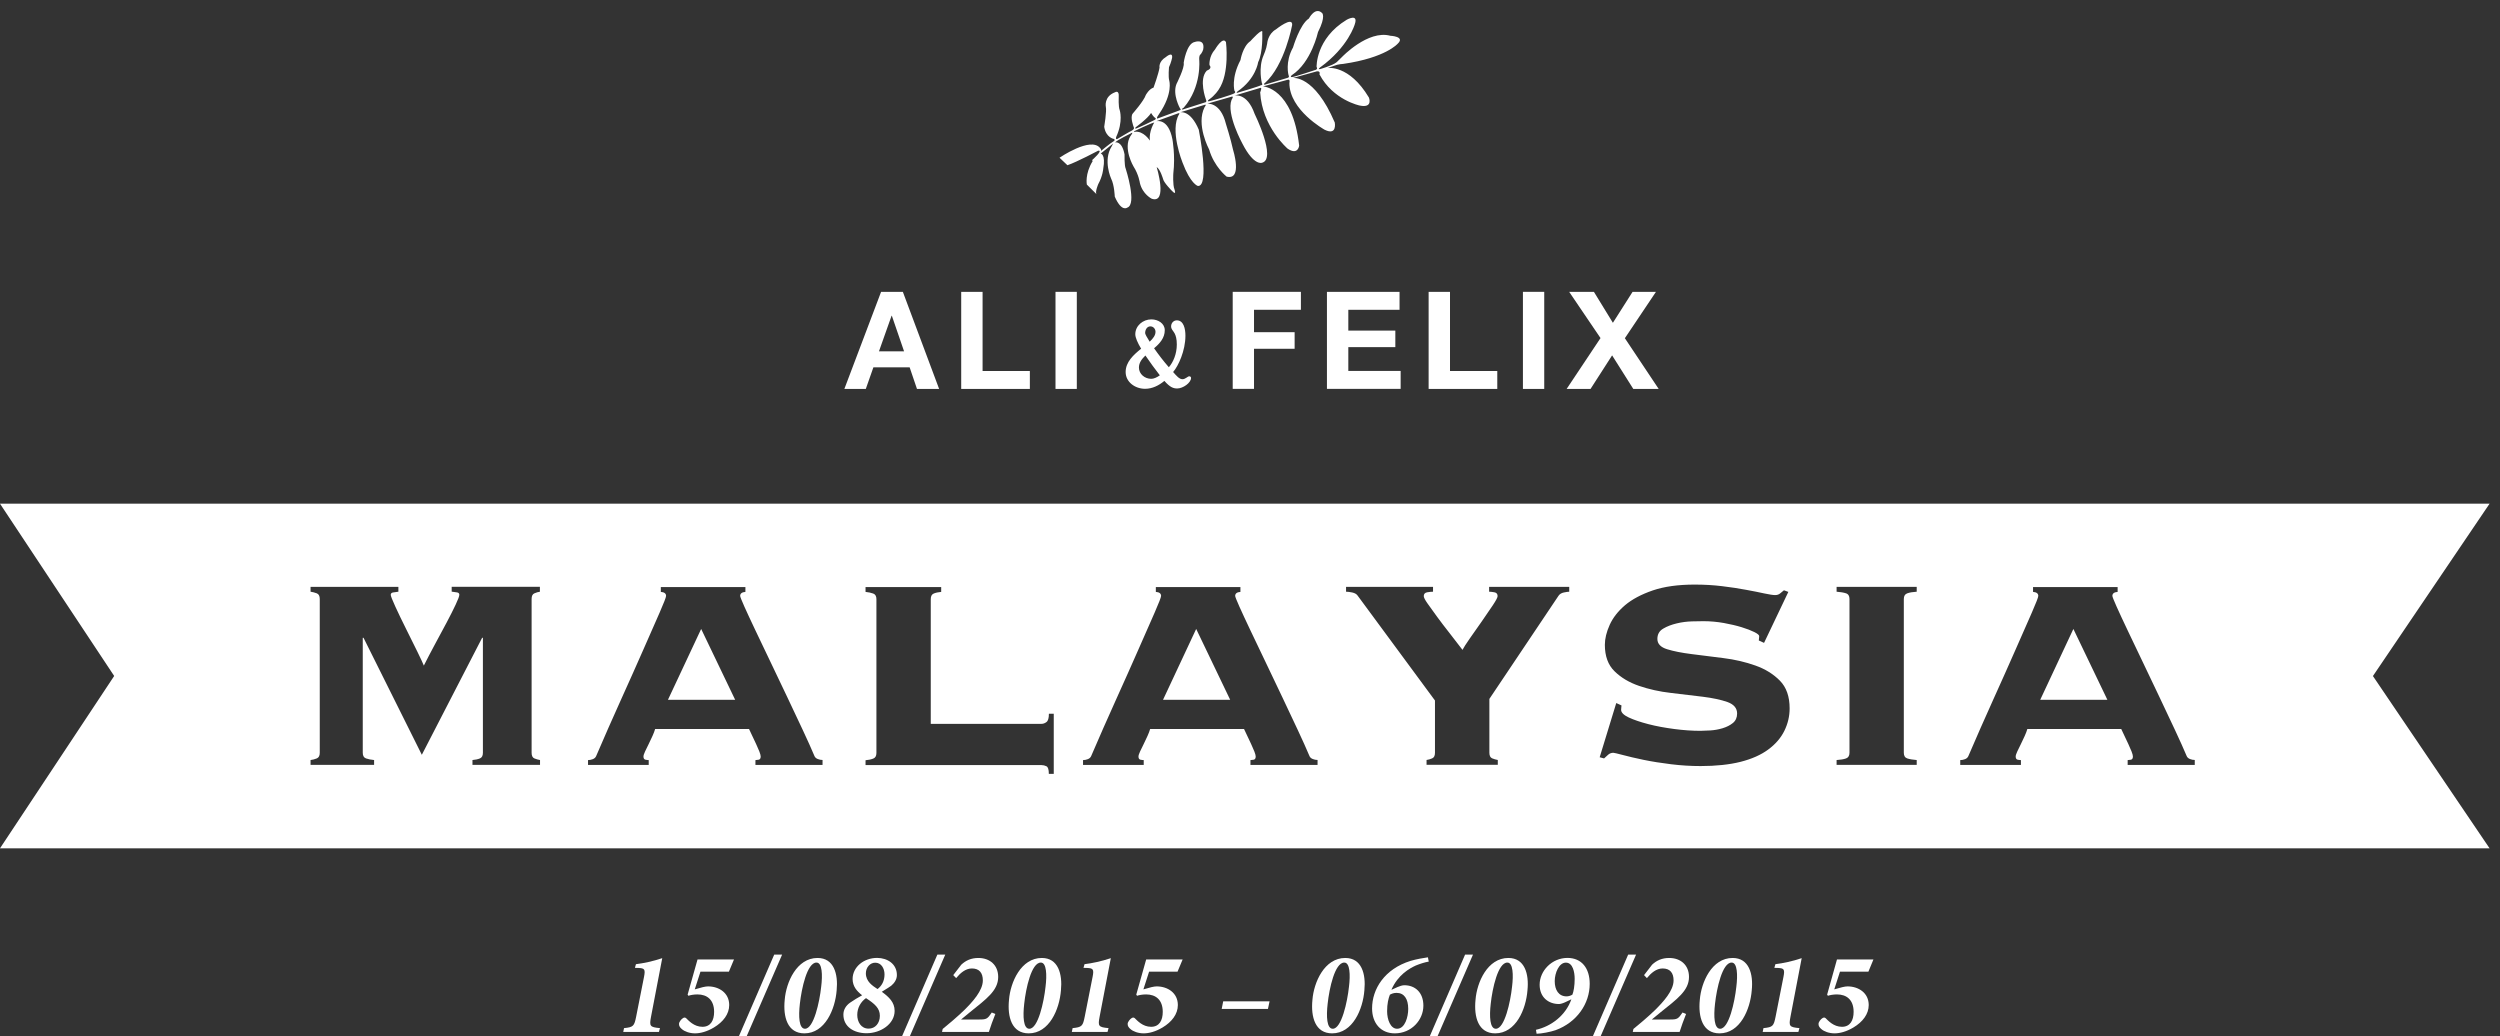 <svg version="1.1" id="Ebene_2" xmlns="http://www.w3.org/2000/svg" width="386px" height="160px">
<rect width="100%" height="100%" fill="#333333" stroke="none"/>
<g>
	<path fill="#FFFFFF" d="M384.39,77.77H0l17.63,26.60L0,130.98h384.39l-18.01-26.60L384.39,77.77z M83.38,91.36
		c-0.29,0.04-0.58,0.12-0.87,0.25c-0.29,0.12-0.43,0.41-0.43,0.87v23.75c0,0.45,0.14,0.75,0.43,0.87
		c0.29,0.12,0.58,0.20,0.87,0.25v0.75H72.95v-0.75c0.45-0.04,0.84-0.12,1.15-0.25s0.46-0.41,0.46-0.87v-17.75h-0.12
		l-9.31,18.06l-9-18.06h-0.12v17.75c0,0.45,0.16,0.75,0.5,0.87c0.33,0.12,0.75,0.20,1.25,0.25v0.75h-9.81v-0.75
		c0.33-0.04,0.65-0.12,0.96-0.25s0.46-0.41,0.46-0.87v-23.75c0-0.45-0.15-0.75-0.46-0.87s-0.63-0.20-0.96-0.25
		v-0.75h13.56v0.75c-0.33,0.04-0.61,0.08-0.84,0.12c-0.22,0.04-0.34,0.16-0.34,0.37c0,0.16,0.23,0.77,0.71,1.81
		c0.47,1.04,1.03,2.18,1.65,3.43s1.20,2.42,1.75,3.53c0.54,1.10,0.87,1.82,1,2.15c0.5-1,1.07-2.09,1.71-3.28
		c0.64-1.18,1.25-2.31,1.81-3.37s1.03-1.98,1.40-2.78c0.37-0.79,0.56-1.29,0.56-1.5c0-0.20-0.11-0.33-0.34-0.37
		c-0.22-0.04-0.51-0.08-0.84-0.12v-0.75h13.62V91.36z M127.01,118.11h-10.37v-0.75c0.12,0,0.29-0.02,0.5-0.06
		c0.20-0.04,0.31-0.20,0.31-0.5c0-0.16-0.07-0.42-0.21-0.78c-0.14-0.35-0.31-0.73-0.5-1.15
		c-0.18-0.41-0.38-0.83-0.59-1.25c-0.20-0.41-0.37-0.77-0.5-1.06h-14.5c-0.08,0.29-0.21,0.64-0.40,1.06
		c-0.18,0.41-0.38,0.83-0.59,1.25c-0.20,0.41-0.39,0.80-0.56,1.15c-0.16,0.35-0.25,0.61-0.25,0.78
		c0,0.29,0.10,0.45,0.31,0.5c0.20,0.04,0.37,0.06,0.5,0.06v0.75h-9.37v-0.75c0.25,0,0.5-0.05,0.75-0.15
		c0.25-0.10,0.41-0.26,0.5-0.46c1.25-2.91,2.52-5.80,3.81-8.65c1.29-2.85,2.44-5.43,3.46-7.75
		c1.02-2.31,1.86-4.22,2.53-5.75c0.66-1.52,1-2.38,1-2.59c0-0.37-0.27-0.58-0.81-0.62v-0.75h13.06v0.75
		c-0.54,0.04-0.81,0.25-0.81,0.62c0,0.12,0.21,0.67,0.65,1.65c0.43,0.97,1.01,2.20,1.71,3.68
		c0.70,1.47,1.48,3.11,2.34,4.90c0.85,1.79,1.70,3.58,2.56,5.37c0.85,1.79,1.65,3.49,2.40,5.09
		c0.75,1.60,1.35,2.94,1.81,4.03c0.08,0.20,0.25,0.36,0.5,0.46c0.25,0.10,0.5,0.15,0.75,0.15V118.11z M162.69,119.49
		h-0.75c0-0.66-0.12-1.06-0.37-1.18s-0.5-0.18-0.75-0.18h-27.18v-0.75c0.45-0.04,0.85-0.12,1.18-0.25
		c0.33-0.12,0.5-0.41,0.5-0.87v-23.75c0-0.45-0.16-0.75-0.5-0.87c-0.33-0.12-0.72-0.20-1.18-0.25v-0.75h11.68v0.75
		c-0.45,0.04-0.84,0.12-1.15,0.25s-0.46,0.41-0.46,0.87v19.25h17.12c0.25,0,0.5-0.09,0.75-0.28s0.37-0.61,0.37-1.28
		h0.75V119.49z M203.44,118.11h-10.37v-0.75c0.12,0,0.29-0.02,0.5-0.06c0.20-0.04,0.31-0.20,0.31-0.5
		c0-0.16-0.07-0.42-0.21-0.78c-0.14-0.35-0.31-0.73-0.5-1.15c-0.18-0.41-0.38-0.83-0.59-1.25
		c-0.20-0.41-0.37-0.77-0.5-1.06h-14.5c-0.08,0.29-0.21,0.64-0.40,1.06c-0.18,0.41-0.38,0.83-0.59,1.25
		c-0.20,0.41-0.39,0.80-0.56,1.15c-0.16,0.35-0.25,0.61-0.25,0.78c0,0.29,0.10,0.45,0.31,0.5
		c0.20,0.04,0.37,0.06,0.5,0.06v0.75h-9.37v-0.75c0.25,0,0.5-0.05,0.75-0.15c0.25-0.10,0.41-0.26,0.5-0.46
		c1.25-2.91,2.52-5.80,3.81-8.65c1.29-2.85,2.44-5.43,3.46-7.75c1.02-2.31,1.86-4.22,2.53-5.75
		c0.66-1.52,1-2.38,1-2.59c0-0.37-0.27-0.58-0.81-0.62v-0.75h13.06v0.75c-0.54,0.04-0.81,0.25-0.81,0.62
		c0,0.12,0.21,0.67,0.65,1.65c0.43,0.97,1.01,2.20,1.71,3.68c0.70,1.47,1.48,3.11,2.34,4.90
		c0.85,1.79,1.70,3.58,2.56,5.37c0.85,1.79,1.65,3.49,2.40,5.09c0.75,1.60,1.35,2.94,1.81,4.03
		c0.08,0.20,0.25,0.36,0.5,0.46c0.25,0.10,0.5,0.15,0.75,0.15V118.11z M242.32,91.36c-0.20,0-0.5,0.04-0.87,0.12
		c-0.37,0.08-0.64,0.25-0.81,0.5l-10.68,15.93v8.31c0,0.45,0.14,0.75,0.43,0.87c0.29,0.12,0.58,0.20,0.87,0.25v0.75
		h-11v-0.75c0.29-0.04,0.58-0.12,0.87-0.25c0.29-0.12,0.43-0.41,0.43-0.87v-8.06l-11.93-16.18
		c-0.16-0.25-0.44-0.41-0.84-0.5c-0.39-0.08-0.71-0.12-0.96-0.12v-0.75h13.43v0.75c-0.25,0-0.55,0.03-0.90,0.09
		c-0.35,0.06-0.53,0.26-0.53,0.59c0,0.20,0.19,0.59,0.59,1.15c0.39,0.56,0.88,1.24,1.46,2.03
		c0.58,0.79,1.22,1.63,1.93,2.53c0.70,0.89,1.37,1.76,2,2.59c0.16-0.33,0.54-0.91,1.12-1.75
		c0.58-0.83,1.19-1.70,1.84-2.62c0.64-0.91,1.21-1.75,1.71-2.5s0.75-1.22,0.75-1.43c0-0.33-0.16-0.53-0.5-0.59
		c-0.33-0.06-0.60-0.09-0.81-0.09v-0.75h12.37V91.36z M275.51,112.83c-0.54,1.10-1.37,2.07-2.5,2.90
		c-1.12,0.83-2.55,1.46-4.28,1.90c-1.72,0.43-3.78,0.65-6.15,0.65c-1.5,0-3.02-0.09-4.56-0.28
		s-2.95-0.41-4.25-0.68c-1.29-0.27-2.36-0.52-3.21-0.75c-0.85-0.22-1.34-0.34-1.46-0.34
		c-0.29,0-0.55,0.09-0.78,0.28s-0.44,0.38-0.65,0.59l-0.68-0.18l2.56-8.37l0.81,0.37c0,0.08-0.01,0.17-0.03,0.28
		c-0.02,0.10-0.03,0.24-0.03,0.40c0,0.41,0.39,0.81,1.18,1.18s1.80,0.71,3.03,1.03s2.56,0.56,4,0.75
		s2.78,0.28,4.03,0.28c0.37,0,0.88-0.02,1.53-0.06c0.64-0.04,1.28-0.15,1.90-0.34s1.15-0.45,1.59-0.81
		c0.43-0.35,0.65-0.84,0.65-1.46c0-0.83-0.5-1.42-1.5-1.78c-1-0.35-2.26-0.62-3.78-0.81
		c-1.52-0.18-3.16-0.38-4.93-0.59c-1.77-0.20-3.41-0.57-4.93-1.09c-1.52-0.52-2.78-1.27-3.78-2.25
		c-1-0.97-1.5-2.34-1.5-4.09c0-0.95,0.25-1.98,0.75-3.09c0.5-1.10,1.29-2.11,2.37-3.03
		c1.08-0.91,2.51-1.67,4.28-2.28c1.77-0.60,3.92-0.90,6.46-0.90c1.5,0,2.92,0.08,4.28,0.25
		c1.35,0.16,2.58,0.35,3.68,0.56c1.10,0.20,2.04,0.39,2.81,0.56c0.77,0.16,1.32,0.25,1.65,0.25
		c0.33,0,0.60-0.09,0.81-0.28c0.20-0.18,0.39-0.34,0.56-0.46l0.68,0.25l-3.75,7.87l-0.81-0.37
		c0-0.08,0.01-0.18,0.03-0.31c0.02-0.12,0.03-0.25,0.03-0.37c0-0.16-0.25-0.37-0.75-0.62s-1.15-0.5-1.96-0.75
		s-1.72-0.46-2.75-0.65c-1.02-0.18-2.07-0.28-3.15-0.28c-0.37,0-0.95,0.01-1.75,0.03
		c-0.79,0.02-1.58,0.12-2.37,0.31s-1.49,0.45-2.09,0.81c-0.60,0.35-0.90,0.88-0.90,1.59c0,0.75,0.5,1.28,1.5,1.59
		s2.26,0.56,3.78,0.75c1.52,0.18,3.16,0.39,4.93,0.62c1.77,0.22,3.41,0.61,4.93,1.15
		c1.52,0.54,2.78,1.32,3.78,2.34c1,1.02,1.5,2.44,1.5,4.28C276.32,110.57,276.05,111.73,275.51,112.83z
		 M295.94,91.36c-0.62,0.04-1.11,0.12-1.46,0.25c-0.35,0.12-0.53,0.41-0.53,0.87v23.75c0,0.45,0.17,0.75,0.53,0.87
		c0.35,0.12,0.84,0.20,1.46,0.25v0.75h-12.37v-0.75c0.62-0.04,1.11-0.12,1.46-0.25c0.35-0.12,0.53-0.41,0.53-0.87
		v-23.75c0-0.45-0.17-0.75-0.53-0.87c-0.35-0.12-0.84-0.20-1.46-0.25v-0.75h12.37V91.36z M338.88,118.11H328.51v-0.75
		c0.12,0,0.29-0.02,0.5-0.06c0.20-0.04,0.31-0.20,0.31-0.5c0-0.16-0.07-0.42-0.21-0.78
		c-0.14-0.35-0.31-0.73-0.5-1.15c-0.18-0.41-0.38-0.83-0.59-1.25c-0.20-0.41-0.37-0.77-0.5-1.06h-14.5
		c-0.08,0.29-0.21,0.64-0.40,1.06c-0.18,0.41-0.38,0.83-0.59,1.25c-0.20,0.41-0.39,0.80-0.56,1.15
		c-0.16,0.35-0.25,0.61-0.25,0.78c0,0.29,0.10,0.45,0.31,0.5c0.20,0.04,0.37,0.06,0.5,0.06v0.75h-9.37v-0.75
		c0.25,0,0.5-0.05,0.75-0.15c0.25-0.10,0.41-0.26,0.5-0.46c1.25-2.91,2.52-5.80,3.81-8.65
		c1.29-2.85,2.44-5.43,3.46-7.75c1.02-2.31,1.86-4.22,2.53-5.75c0.66-1.52,1-2.38,1-2.59
		c0-0.37-0.27-0.58-0.81-0.62v-0.75h13.06v0.75c-0.54,0.04-0.81,0.25-0.81,0.62c0,0.12,0.21,0.67,0.65,1.65
		c0.43,0.97,1.01,2.20,1.71,3.68c0.70,1.47,1.48,3.11,2.34,4.90c0.85,1.79,1.70,3.58,2.56,5.37
		c0.85,1.79,1.65,3.49,2.40,5.09c0.75,1.60,1.35,2.94,1.81,4.03c0.08,0.20,0.25,0.36,0.5,0.46
		c0.25,0.10,0.5,0.15,0.75,0.15V118.11z"/>
	<polygon fill="#FFFFFF" points="103.13,108.05 113.51,108.05 108.26,97.11 	"/>
	<polygon fill="#FFFFFF" points="315.01,108.05 325.38,108.05 320.13,97.11 	"/>
	<polygon fill="#FFFFFF" points="179.57,108.05 189.94,108.05 184.69,97.11 	"/>
</g>
<g>
	<path fill="#FFFFFF" d="M139.40,45.06l5.60,14.99h-3.42l-1.13-3.33h-5.60l-1.17,3.33h-3.31l5.67-14.99H139.40z
		 M139.59,54.25l-1.89-5.50h-0.04l-1.95,5.50H139.59z"/>
	<path fill="#FFFFFF" d="M151.71,45.06v12.22h7.30v2.77h-10.60V45.06H151.71z"/>
	<path fill="#FFFFFF" d="M166.26,45.06v14.99h-3.29V45.06H166.26z"/>
	<path fill="#FFFFFF" d="M181.70,53.19c0-0.88-0.16-1.38-0.34-1.72c-0.25-0.45-0.54-0.63-0.54-1.08
		c0-0.50,0.37-0.93,0.88-0.93c1.06,0,1.33,1.31,1.33,2.37c0,2.32-1.09,4.68-1.90,5.61
		c0.54,0.61,0.95,1.11,1.45,1.11c0.45,0,0.79-0.45,1.04-0.45c0.14,0,0.28,0.09,0.28,0.25
		c0,0.75-1.24,1.63-2.14,1.63c-0.59,0-1.11-0.18-1.98-1.17c-0.84,0.70-1.85,1.22-2.98,1.22
		c-1.54,0-3.00-1.04-3.00-2.59s1.20-2.64,2.39-3.60c-0.54-0.91-0.9-1.71-0.9-2.23c0-1.31,1.17-2.30,2.48-2.30
		c1.04,0,2.07,0.63,2.07,1.67c0,1.20-0.77,2.05-1.65,2.79c0.66,0.95,1.49,2.03,2.28,2.93
		C181.14,55.94,181.70,54.65,181.70,53.19z M175.85,56.75c0,1.00,0.9,1.74,1.90,1.74c0.37,0,0.84-0.19,1.33-0.54
		c-0.73-0.95-1.54-2.03-2.23-3.06C176.28,55.44,175.85,56.02,175.85,56.75z M178.41,51.23
		c0-0.45-0.34-0.84-0.79-0.84c-0.52,0-0.81,0.52-0.81,1.04c0,0.16,0.27,0.66,0.70,1.33
		C178.05,52.25,178.41,51.77,178.41,51.23z"/>
	<path fill="#FFFFFF" d="M200.86,45.06v2.77h-7.24v3.46h6.27v2.56h-6.27v6.19h-3.29V45.06H200.86z"/>
	<path fill="#FFFFFF" d="M216.09,45.06v2.77h-7.91v3.21h7.26v2.56h-7.26v3.67h8.08v2.77h-11.38V45.06H216.09z"/>
	<path fill="#FFFFFF" d="M223.88,45.06v12.22h7.30v2.77h-10.60V45.06H223.88z"/>
	<path fill="#FFFFFF" d="M238.43,45.06v14.99h-3.29V45.06H238.43z"/>
	<path fill="#FFFFFF" d="M242.28,45.06h3.82l2.93,4.78l3.04-4.78h3.61l-4.80,7.16l5.22,7.83h-3.92l-3.27-5.18
		l-3.33,5.18h-3.69l5.23-7.85L242.28,45.06z"/>
</g>
<g>
	<path fill="#FFFFFF" d="M100.52,156.98c-0.27,1.44-0.21,1.62,1.38,1.76l-0.16,0.59h-5.51l0.12-0.59
		c1.45-0.14,1.58-0.32,1.87-1.76l1.22-6.17c0.23-1.17,0.07-1.31-0.86-1.36l-0.55-0.01l0.16-0.57
		c1.15-0.14,2.64-0.45,4.06-0.93L100.52,156.98z"/>
	<path fill="#FFFFFF" d="M112.54,150.03h-4.39l-0.88,2.73c1.00-0.30,1.63-0.46,2.05-0.46
		c1.69,0,3.27,1.00,3.27,2.88c0,1.40-0.93,2.61-2.37,3.47c-1.08,0.64-2.08,0.9-2.91,0.9
		c-0.86,0-1.62-0.30-2.01-0.64c-0.30-0.23-0.48-0.52-0.46-0.82c0-0.30,0.36-0.75,0.64-0.91
		c0.18-0.10,0.32-0.09,0.46,0.03c0.36,0.34,1.20,1.33,2.52,1.33c1.27,0,1.80-1.00,1.80-2.30
		c0-1.87-1.08-2.70-2.57-2.70c-0.57,0-1.09,0.10-1.40,0.21l-0.12-0.18l1.53-5.43h5.63L112.54,150.03z"/>
	<path fill="#FFFFFF" d="M115.22,160.15h-1.20l5.52-12.76h1.22L115.22,160.15z"/>
	<path fill="#FFFFFF" d="M129.18,152.91c-0.23,2.93-1.80,6.64-4.98,6.64c-2.61,0-3.31-2.52-3.04-5.18
		c0.21-2.70,1.85-6.46,5.07-6.46C128.76,147.91,129.43,150.39,129.18,152.91z M123.50,154.97
		c-0.23,1.98-0.14,3.87,0.79,3.87c1.35,0,2.25-4.14,2.50-6.48c0.23-1.83,0.16-3.74-0.72-3.74
		C124.62,148.61,123.76,152.62,123.50,154.97z"/>
	<path fill="#FFFFFF" d="M138.48,150.55c0,0.68-0.39,1.24-0.88,1.65c-0.28,0.19-0.55,0.39-1.45,0.93
		c1.11,0.81,1.98,1.62,1.98,2.95c0,2.03-2.16,3.45-4.33,3.45c-1.96,0-3.58-1.00-3.58-2.88
		c0-0.75,0.39-1.38,1.02-1.83c0.50-0.36,1.31-0.84,1.87-1.15c-0.82-0.64-1.45-1.36-1.47-2.50
		c0-1.89,1.76-3.27,3.79-3.27C137.02,147.91,138.48,148.83,138.48,150.55z M135.85,156.84
		c0-1.17-0.79-1.85-2.14-2.73c-0.79,0.55-1.35,1.49-1.35,2.59c0,1.06,0.57,2.12,1.76,2.12
		C135.13,158.82,135.85,157.99,135.85,156.84z M133.69,150.28c0,1.27,1.02,1.92,1.80,2.43
		c0.61-0.45,1.08-1.20,1.08-2.26c0-0.95-0.52-1.81-1.42-1.81C134.34,148.63,133.69,149.37,133.69,150.28z"/>
	<path fill="#FFFFFF" d="M140.41,160.15h-1.20l5.52-12.76h1.22L140.41,160.15z"/>
	<path fill="#FFFFFF" d="M148.42,148.95c0.70-0.66,1.54-1.04,2.64-1.04c1.76,0,3.06,1.09,3.06,2.93
		c0,2.12-1.85,3.42-4.42,5.49l-1.31,1.08h2.84c1.08,0,1.24-0.09,1.90-1.08l0.55,0.23c-0.37,0.9-0.72,1.90-1.00,2.77
		h-7.23l0.10-0.46c0.95-0.77,2.23-1.85,3.31-2.89c1.33-1.31,2.89-3.04,2.89-4.60c0-1.17-0.55-1.85-1.69-1.85
		c-0.99,0-1.80,0.72-2.43,1.49l-0.45-0.46L148.42,148.95z"/>
	<path fill="#FFFFFF" d="M163.81,152.91c-0.23,2.93-1.8,6.64-4.98,6.64c-2.61,0-3.31-2.52-3.04-5.18
		c0.21-2.70,1.85-6.46,5.07-6.46C163.39,147.91,164.06,150.39,163.81,152.91z M158.14,154.97
		c-0.23,1.98-0.14,3.87,0.79,3.87c1.35,0,2.25-4.14,2.50-6.48c0.23-1.83,0.16-3.74-0.72-3.74
		C159.25,148.61,158.39,152.62,158.14,154.97z"/>
	<path fill="#FFFFFF" d="M169.78,156.98c-0.27,1.44-0.21,1.62,1.38,1.76l-0.16,0.59h-5.51l0.12-0.59
		c1.45-0.14,1.58-0.32,1.87-1.76l1.22-6.17c0.23-1.17,0.07-1.31-0.86-1.36l-0.55-0.01l0.16-0.57
		c1.15-0.14,2.64-0.45,4.06-0.93L169.78,156.98z"/>
	<path fill="#FFFFFF" d="M181.81,150.03h-4.39l-0.88,2.73c1.00-0.30,1.63-0.46,2.05-0.46
		c1.69,0,3.27,1.00,3.27,2.88c0,1.40-0.93,2.61-2.37,3.47c-1.08,0.64-2.08,0.9-2.91,0.9
		c-0.86,0-1.62-0.30-2.01-0.64c-0.30-0.23-0.48-0.52-0.46-0.82c0-0.30,0.36-0.75,0.64-0.91
		c0.18-0.10,0.32-0.09,0.46,0.03c0.36,0.34,1.20,1.33,2.52,1.33c1.27,0,1.80-1.00,1.80-2.30
		c0-1.87-1.08-2.70-2.57-2.70c-0.57,0-1.09,0.10-1.40,0.21l-0.12-0.18l1.53-5.43h5.63L181.81,150.03z"/>
	<path fill="#FFFFFF" d="M195.77,155.78h-7.14l0.23-1.17h7.16L195.77,155.78z"/>
	<path fill="#FFFFFF" d="M210.66,152.91c-0.23,2.93-1.8,6.64-4.98,6.64c-2.61,0-3.31-2.52-3.04-5.18
		c0.21-2.70,1.85-6.46,5.07-6.46C210.25,147.91,210.91,150.39,210.66,152.91z M204.99,154.97
		c-0.23,1.98-0.14,3.87,0.79,3.87c1.35,0,2.25-4.14,2.50-6.48c0.23-1.83,0.16-3.74-0.72-3.74
		C206.10,148.61,205.24,152.62,204.99,154.97z"/>
	<path fill="#FFFFFF" d="M220.60,148.47c-0.63,0.10-1.40,0.36-2.01,0.61c-0.97,0.45-2.73,1.42-3.74,3.70l0.03,0.03
		l0.9-0.41c0.34-0.14,0.68-0.27,1.04-0.28c1.69,0,2.95,1.13,2.95,3.15c0,2.23-1.85,4.28-4.41,4.28
		c-2.19,0-3.51-1.60-3.51-3.85c0-2.98,1.90-6.08,5.94-7.34c0.9-0.27,2.03-0.46,2.68-0.55L220.60,148.47z
		 M214.60,153.58c-0.23,0.59-0.43,1.38-0.43,2.55c0,1.29,0.52,2.71,1.54,2.71c1.24,0,1.72-1.87,1.72-3.06
		c0-1.58-0.64-2.48-1.81-2.48C215.14,153.31,214.89,153.43,214.60,153.58z"/>
	<path fill="#FFFFFF" d="M221.89,160.15h-1.20l5.52-12.76h1.22L221.89,160.15z"/>
	<path fill="#FFFFFF" d="M235.84,152.91c-0.23,2.93-1.79,6.64-4.98,6.64c-2.61,0-3.31-2.52-3.04-5.18
		c0.21-2.70,1.85-6.46,5.07-6.46C235.43,147.91,236.1,150.39,235.84,152.91z M230.17,154.97
		c-0.23,1.98-0.14,3.87,0.79,3.87c1.35,0,2.25-4.14,2.50-6.48c0.23-1.83,0.16-3.74-0.72-3.74
		C231.29,148.61,230.42,152.62,230.17,154.97z"/>
	<path fill="#FFFFFF" d="M245.45,151.90c0,3.06-1.96,5.94-5.27,7.16c-0.79,0.27-2.18,0.54-2.93,0.55l-0.10-0.61
		c2.34-0.52,4.59-2.21,5.47-4.71l-0.97,0.46c-0.41,0.19-0.77,0.27-0.95,0.27c-1.60,0-2.98-1.02-2.98-2.98
		c0-2.17,1.92-4.14,4.30-4.14C244.21,147.91,245.45,149.49,245.45,151.90z M240.05,151.49
		c0,1.36,0.61,2.35,1.83,2.35c0.30,0,0.68-0.12,0.9-0.27c0.19-0.46,0.35-1.36,0.35-2.44
		c0-1.00-0.27-2.50-1.36-2.50C240.72,148.63,240.05,150.21,240.05,151.49z"/>
	<path fill="#FFFFFF" d="M247.07,160.15h-1.20l5.52-12.76h1.22L247.07,160.15z"/>
	<path fill="#FFFFFF" d="M255.08,148.95c0.70-0.66,1.54-1.04,2.64-1.04c1.76,0,3.06,1.09,3.06,2.93
		c0,2.12-1.85,3.42-4.43,5.49l-1.31,1.08h2.84c1.08,0,1.24-0.09,1.90-1.08l0.55,0.23c-0.37,0.9-0.72,1.90-1.00,2.77
		h-7.23l0.10-0.46c0.95-0.77,2.23-1.85,3.31-2.89c1.33-1.31,2.89-3.04,2.89-4.60c0-1.17-0.55-1.85-1.69-1.85
		c-0.99,0-1.80,0.72-2.43,1.49l-0.44-0.46L255.08,148.95z"/>
	<path fill="#FFFFFF" d="M270.47,152.91c-0.23,2.93-1.79,6.64-4.98,6.64c-2.61,0-3.31-2.52-3.04-5.18
		c0.21-2.70,1.85-6.46,5.07-6.46C270.06,147.91,270.73,150.39,270.47,152.91z M264.80,154.97
		c-0.23,1.98-0.14,3.87,0.79,3.87c1.35,0,2.25-4.14,2.50-6.48c0.23-1.83,0.16-3.74-0.72-3.74
		C265.92,148.61,265.06,152.62,264.80,154.97z"/>
	<path fill="#FFFFFF" d="M276.45,156.98c-0.27,1.44-0.21,1.62,1.38,1.76l-0.16,0.59h-5.51l0.12-0.59
		c1.45-0.14,1.58-0.32,1.87-1.76l1.22-6.17c0.23-1.17,0.07-1.31-0.86-1.36l-0.55-0.01l0.16-0.57
		c1.15-0.14,2.64-0.45,4.06-0.93L276.45,156.98z"/>
	<path fill="#FFFFFF" d="M288.48,150.03h-4.39l-0.88,2.73c1.01-0.30,1.63-0.46,2.05-0.46c1.69,0,3.27,1.00,3.27,2.88
		c0,1.40-0.93,2.61-2.37,3.47c-1.08,0.64-2.08,0.9-2.91,0.9c-0.86,0-1.62-0.30-2.01-0.64
		c-0.30-0.23-0.48-0.52-0.46-0.82c0-0.30,0.35-0.75,0.64-0.91c0.18-0.10,0.32-0.09,0.46,0.03
		c0.36,0.34,1.20,1.33,2.52,1.33c1.27,0,1.80-1.00,1.80-2.30c0-1.87-1.08-2.70-2.57-2.70
		c-0.57,0-1.09,0.10-1.40,0.21l-0.12-0.18l1.52-5.43h5.63L288.48,150.03z"/>
</g>
<path fill="#FFFFFF" d="M168.62,24.72l0.09,0.15c-1.24,2.01-0.90,3.63-0.90,3.63l1.48,1.47
	c-0.23-0.36,0.28-1.54,0.28-1.54c0.70-1.28,0.77-2.37,0.77-2.37c0.40-2.27-0.39-2.35-0.39-2.35
	c0.28-0.23,1.92-1.55,1.92-1.55l-0.23,0.45c-1.37,2.15-0.08,4.97-0.08,4.97c0.50,0.99,0.56,2.77,0.56,2.77
	c1.04,2.43,1.92,1.71,1.92,1.71c1.57-0.48-0.23-6.02-0.23-6.02c-0.22-0.46-0.18-2.20-0.18-2.20
	c-0.41-2.16-1.45-1.85-1.45-1.85c0.31-0.37,2.36-1.36,2.36-1.36c0.65-0.44,0.00,0.38,0.00,0.38
	c-1.18,1.90,0.47,4.68,0.47,4.68c0.82,1.28,0.99,2.57,0.99,2.57c0.43,1.76,1.84,2.43,1.84,2.43
	c2.49,0.81,0.75-4.90,0.75-4.90c0.56,0.34,0.99,1.85,0.99,1.85c0.12,0.58,1.37,1.83,1.37,1.83
	c0.78,0.83,0.39-0.23,0.39-0.23c-0.29-0.72-0.18-2.45-0.18-2.45c0.33-2.80-0.14-5.29-0.14-5.29
	c-0.64-3.33-2.5-2.78-2.5-2.78l3.32-1.20c0.38-0.16,0.23,0.09,0.23,0.09c-1.52,2.44,0.50,7.46,0.50,7.46
	c1.24,3.33,2.37,3.64,2.37,3.64c1.91,0.18,0.15-8.69,0.15-8.69c-1.31-3.10-2.87-2.68-2.87-2.68l3.73-1.14
	c0.46-0.19,0.04,0.34,0.04,0.34c-1.37,2.70,0.70,6.54,0.70,6.54c0.78,2.69,2.70,4.19,2.70,4.19
	c2.52,0.62,0.98-4.20,0.98-4.20c-0.33-1.56-1.09-3.95-1.09-3.95c-0.84-3.40-2.88-3.11-2.88-3.11l3.68-1.06
	c0.54-0.22,0.07,0.47,0.07,0.47c-0.84,2.19,1.69,6.78,1.69,6.78c1.80,3.51,3.04,2.92,3.04,2.92
	c2.25-0.62-1.17-7.55-1.17-7.55c-1.17-3.32-3.10-2.81-3.10-2.81l3.92-1.17c0.43-0.22,0.04,0.67,0.04,0.67
	c0.30,5.35,4.25,8.70,4.25,8.70c1.60,1.07,1.77-0.47,1.77-0.47c-1-8.96-5.58-9.15-5.58-9.15l3.76-1.01
	c0.50-0.18,0.31,0.47,0.31,0.47c-0.01,4.21,5.44,7.23,5.44,7.23c1.97,0.97,1.57-1.11,1.57-1.11
	c-3.17-7.41-6.48-6.88-6.48-6.88l3.73-1.03c0.60-0.05,0.38,0.46,0.38,0.46c2.10,3.97,6.20,4.82,6.20,4.82
	c2.13,0.45,1.44-1.23,1.44-1.23c-3.06-5.12-6.38-4.56-6.38-4.56l1.08-0.37c0.49-0.22,1.36-0.27,1.36-0.27
	c6.56-0.95,8.39-3.12,8.39-3.12c1.20-1.12-1.15-1.22-1.15-1.22c-3.45-0.94-7.47,3.29-7.47,3.29
	c-0.15,0.15-0.81,0.79-0.81,0.79c-0.64,0.53-2.55,1.06-2.55,1.06c-0.43,0.08-0.02-0.24-0.02-0.24
	c4.37-3.16,5.36-6.65,5.36-6.65c0.62-1.78-1.24-0.72-1.24-0.72c-4.82,2.93-4.65,7.29-4.65,7.29
	c0.21,0.30-0.10,0.43-0.10,0.43c-0.19,0.05-3.37,1.14-3.72,1.13c-0.34-0.01-0.00-0.30-0.00-0.30
	c3.02-1.96,4.04-6.65,4.04-6.65c1.27-2.49,0.62-2.95,0.62-2.95c-1.07-1.01-2.03,0.86-2.03,0.86
	c-1.40,0.89-2.45,4.47-2.45,4.47c-1.26,2.26-0.69,4.27-0.69,4.27c0.20,0.36-0.15,0.42-0.15,0.42l-3.50,1.05
	c-0.35-0.02,0.01-0.26,0.01-0.26c3.05-2.72,4.20-8.95,4.20-8.95c0.10-1.42-2.50,0.67-2.50,0.67
	c-1.27,0.72-1.36,2.19-1.36,2.19c-0.12,0.86-0.56,1.83-0.56,1.83c-0.84,1.92-0.26,4.27-0.26,4.27
	c0.22,0.35-0.15,0.34-0.15,0.34c-0.23,0.17-3.65,1.17-3.65,1.17c-0.24,0,0.05-0.22,0.05-0.22
	c2.84-1.95,3.18-4.52,3.18-4.52c0.77-1.52,0.63-4.50,0.63-4.50c0.25-1.08-1.83,1.26-1.83,1.26
	c-1.18,0.78-1.53,2.92-1.53,2.92c-1.48,2.81-0.93,4.75-0.93,4.75c0.30,0.27-0.09,0.42-0.09,0.42
	c-0.17,0.15-3.85,1.29-3.98,1.20c-0.12-0.09,0.12-0.26,0.12-0.26c0.95-0.63,1.52-1.56,1.52-1.56
	c1.73-2.51,1.12-7.31,1.12-7.31c-0.48-0.97-1.69,1.12-1.69,1.12c-0.98,1.09-0.86,2.41-0.86,2.41
	c0.50,0.58-0.40,0.85-0.40,0.85c-1.31,1.34-0.15,4.46-0.15,4.46c0.16,0.32-0.01,0.42-0.01,0.42l-3.63,1.16
	c-0.12-0.20,0.21-0.30,0.21-0.30c2.83-3.26,2.4-7.41,2.4-7.41c-0.04-0.39,0.08-0.68,0.08-0.68
	c0.39-0.37,0.53-0.89,0.53-0.89c0.33-1.76-1.31-1.17-1.31-1.17c-1.28,0.25-1.70,3.22-1.70,3.22
	c0.19,0.71-1.11,3.26-1.11,3.26c-0.66,1.63,0.54,3.76,0.54,3.76c0.19,0.21,0.12,0.26-0.08,0.32
	s-3.45,1.28-3.45,1.28l-0.01-0.23l0.34-0.53c2.15-3.15,1.54-5.12,1.54-5.12c-0.17-0.58-0.04-2.06-0.04-2.06
	c0.35-0.76,0.48-1.45,0.48-1.45c0.13-1.06-0.95-0.13-0.95-0.13c-1.18,0.72-0.99,1.63-0.99,1.63
	c-0.13,0.90-0.92,3.09-0.92,3.09c-0.72,0.23-1.20,1.15-1.20,1.15c-0.29,0.90-2.00,2.84-2.00,2.84
	c-0.49,0.55,0.14,2.13,0.14,2.13c0.19,0.27-0.31,0.53-0.31,0.53c-0.30,0.13-2.24,1.29-2.24,1.29
	c-0.30,0.11-0.16-0.32-0.16-0.32c1.12-2.42,0.54-4.15,0.54-4.15c-0.22-0.51-0.15-2.03-0.15-2.03
	c0.09-1.13-0.56-0.72-0.56-0.72c-1.77,0.66-1.43,2.26-1.43,2.26c0.16,0.60-0.25,3.08-0.25,3.08
	c0.26,1.68,1.49,1.87,1.49,1.87c0.28,0.15-0.01,0.34-0.01,0.34c-0.57,0.33-1.98,1.52-1.98,1.52
	c0.12-0.23-0.15-0.47-0.15-0.47c-1.44-1.78-6.25,1.51-6.25,1.51l1.22,1.16c1.49-0.51,4.74-2.24,4.74-2.24
	C170.43,23.13,168.62,24.72,168.62,24.72z M175.30,19.89l0.02-0.22c0,0,1.87-1.34,2.41-2.23
	c0,0,0.33,0.60,0.67,0.79c0,0,0.18,0.13-0.11,0.28C178.30,18.52,175.68,19.79,175.30,19.89z M175.10,20.27
	c0,0,2.63-1.27,3.12-1.36c0,0-0.86,1.36-0.68,2.80c0,0-0.98-1.56-2.35-1.36
	C175.19,20.35,175.03,20.36,175.10,20.27z"/>
</svg>
